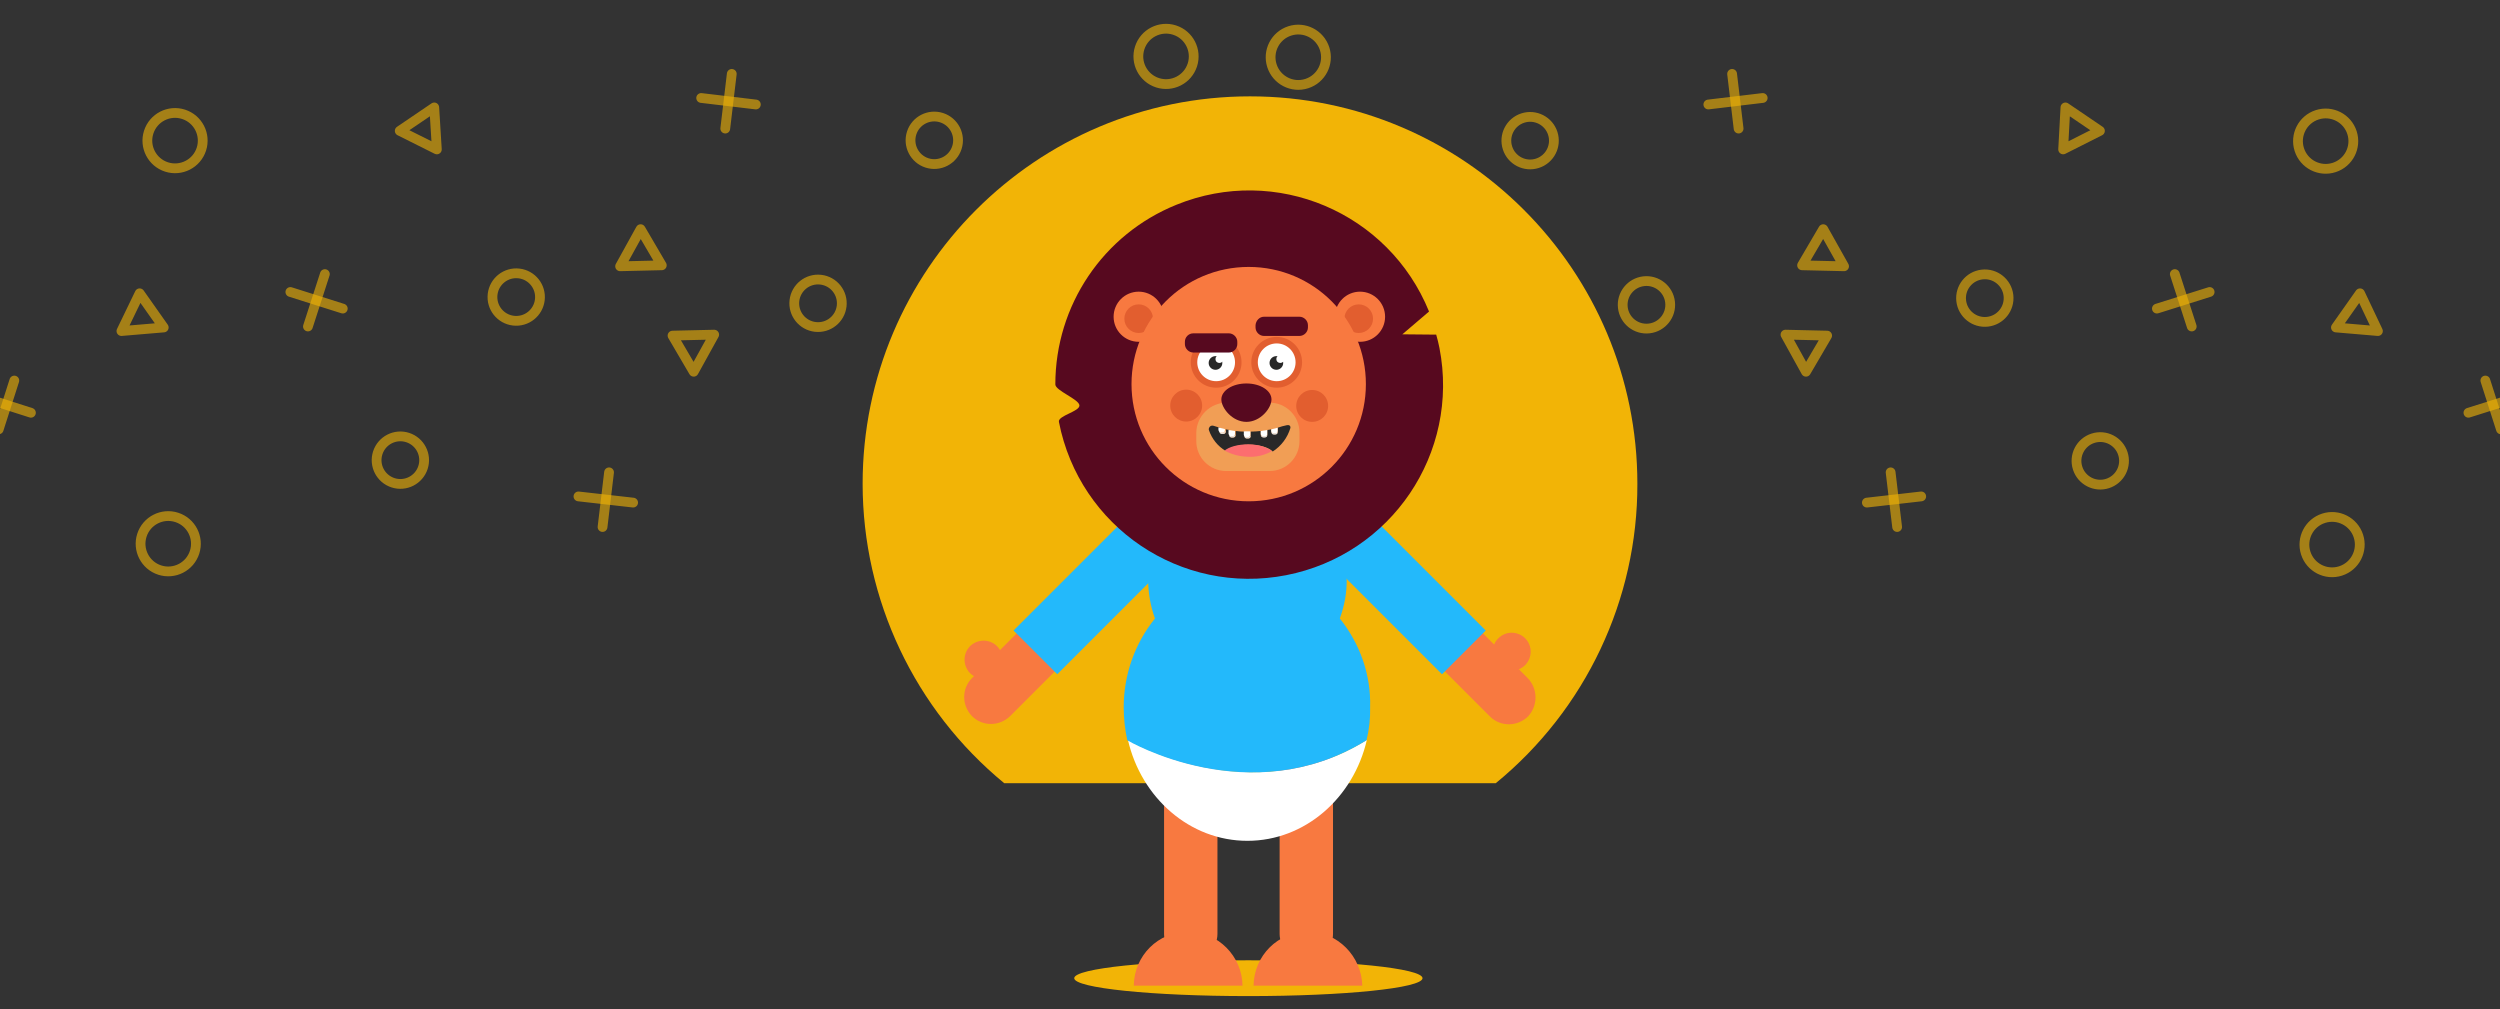 <?xml version="1.0" encoding="utf-8"?>
<!-- Generator: Adobe Illustrator 21.0.0, SVG Export Plug-In . SVG Version: 6.00 Build 0)  -->
<!DOCTYPE svg PUBLIC "-//W3C//DTD SVG 1.1//EN" "http://www.w3.org/Graphics/SVG/1.1/DTD/svg11.dtd">
<svg version="1.1" id="Layer_1" xmlns="http://www.w3.org/2000/svg" xmlns:xlink="http://www.w3.org/1999/xlink" x="0px" y="0px"
	 viewBox="0 0 768 310" style="enable-background:new 0 0 768 310;" xml:space="preserve">
<rect x="0" y="0" width="768" height="310" fill="#333333" stroke="none"/>
<style type="text/css">
	.st0{fill:#F2B406;}
	.st1{opacity:0.6;fill:none;stroke:#F2B406;stroke-width:3;stroke-linecap:round;stroke-linejoin:round;enable-background:new    ;}
	.st2{fill:#F87940;}
	.st3{fill:#FFFFFF;}
	.st4{fill:#23B9FB;}
	.st5{fill:#57091F;}
	.st6{fill:#E25E2F;}
	.st7{fill:#F19E55;}
	.st8{fill:#282828;}
	.st9{fill:#FC6D6F;}
	.st10{fill:#E1E1E1;}
</style>
<ellipse class="st0" cx="383.5" cy="300.5" rx="53.5" ry="5.5"/>
<g id="color_intro">
	<ellipse transform="matrix(0.952 -0.307 0.307 0.952 13.898 123.328)" class="st1" cx="398.7" cy="17.5" rx="8.5" ry="8.5"/>
	<ellipse transform="matrix(0.952 -0.307 0.307 0.952 9.479 146.439)" class="st1" cx="469.9" cy="43.1" rx="7.3" ry="7.3"/>
	<line class="st1" x1="524.8" y1="32.1" x2="541.5" y2="30.1"/>
	<line class="st1" x1="532.1" y1="22.7" x2="534.1" y2="39.5"/>
	<ellipse transform="matrix(0.994 -0.113 0.113 0.994 -7.33 57.937)" class="st1" cx="505.6" cy="93.4" rx="7.3" ry="7.3"/>
	<polygon class="st1" points="553.6,81.5 566.5,81.8 560.1,70.4 	"/>
	
		<ellipse transform="matrix(0.307 -0.952 0.952 0.307 231.548 353.059)" class="st1" cx="358.3" cy="17.5" rx="8.5" ry="8.5"/>
	
		<ellipse transform="matrix(0.307 -0.952 0.952 0.307 157.745 303.156)" class="st1" cx="287.1" cy="43.2" rx="7.3" ry="7.3"/>
	<line class="st1" x1="232.2" y1="32.1" x2="215.4" y2="30.1"/>
	<line class="st1" x1="224.8" y1="22.7" x2="222.8" y2="39.5"/>
	
		<ellipse transform="matrix(0.113 -0.994 0.994 0.113 130.153 332.525)" class="st1" cx="251.4" cy="93.3" rx="7.3" ry="7.3"/>
	<polygon class="st1" points="203.3,81.5 190.5,81.8 196.8,70.4 	"/>
	<line class="st1" x1="668.1" y1="84.2" x2="673.3" y2="100.3"/>
	<line class="st1" x1="662.6" y1="94.8" x2="678.8" y2="89.7"/>
	<line class="st1" x1="763.5" y1="116.9" x2="768.3" y2="131.9"/>
	<line class="st1" x1="758.3" y1="126.8" x2="773.5" y2="122"/>
	<ellipse transform="matrix(0.952 -0.307 0.307 0.952 21.262 221.494)" class="st1" cx="714.2" cy="43.2" rx="8.5" ry="8.5"/>
	
		<ellipse transform="matrix(0.952 -0.307 0.307 0.952 -16.704 228.099)" class="st1" cx="716.2" cy="167.1" rx="8.5" ry="8.5"/>
	<ellipse transform="matrix(0.952 -0.307 0.307 0.952 -12.252 204.982)" class="st1" cx="645" cy="141.4" rx="7.3" ry="7.3"/>
	<polygon class="st1" points="725,90.1 730.5,101.7 717.6,100.6 	"/>
	<line class="st1" x1="590.2" y1="152.5" x2="573.5" y2="154.4"/>
	<line class="st1" x1="582.8" y1="161.9" x2="580.8" y2="145.1"/>
	<ellipse transform="matrix(0.994 -0.113 0.113 0.994 -6.421 69.706)" class="st1" cx="609.5" cy="91.3" rx="7.3" ry="7.3"/>
	<polygon class="st1" points="561.3,103.1 548.5,102.8 554.8,114.2 	"/>
	<polygon class="st1" points="645.1,40.2 634.5,33 633.8,45.9 	"/>
	<line class="st1" x1="99.8" y1="84.2" x2="94.6" y2="100.3"/>
	<line class="st1" x1="105.3" y1="94.8" x2="89.2" y2="89.7"/>
	<line class="st1" x1="4.4" y1="116.9" x2="-0.4" y2="131.9"/>
	<line class="st1" x1="9.5" y1="126.8" x2="-5.5" y2="122"/>
	<ellipse transform="matrix(0.307 -0.952 0.952 0.307 -3.869 81.159)" class="st1" cx="53.8" cy="43.2" rx="8.5" ry="8.5"/>
	
		<ellipse transform="matrix(0.307 -0.952 0.952 0.307 -123.267 164.956)" class="st1" cx="51.7" cy="167.1" rx="8.5" ry="8.5"/>
	<ellipse transform="matrix(0.307 -0.952 0.952 0.307 -49.38 215.046)" class="st1" cx="123" cy="141.4" rx="7.3" ry="7.3"/>
	<polygon class="st1" points="42.9,90.1 37.3,101.7 50.3,100.6 	"/>
	<line class="st1" x1="177.7" y1="152.5" x2="194.5" y2="154.4"/>
	<line class="st1" x1="185.1" y1="161.9" x2="187.1" y2="145.1"/>
	<ellipse transform="matrix(0.113 -0.994 0.994 0.113 49.908 238.589)" class="st1" cx="158.6" cy="91.3" rx="7.3" ry="7.3"/>
	<polygon class="st1" points="206.6,103.1 219.4,102.8 213.1,114.2 	"/>
	<polygon class="st1" points="122.8,40.2 133.4,33 134.2,45.9 	"/>
</g>
<path class="st0" d="M503,148.6c0-65.7-53.3-119-119-119s-119,53.3-119,119c0,35.6,16,69.4,43.5,92h151
	C487.1,218,503.1,184.2,503,148.6z"/>
<g>
	<path class="st2" d="M364.8,201.5h2c4,0,7.2,3.2,7.2,7.2v78.2c0,4-3.2,7.2-7.2,7.2h-2c-4,0-7.2-3.2-7.2-7.2v-78.2
		C357.5,204.8,360.8,201.5,364.8,201.5z"/>
	
		<ellipse transform="matrix(0.952 -0.307 0.307 0.952 -23.465 133.149)" class="st1" cx="411.2" cy="141.1" rx="8.5" ry="8.5"/>
	<polygon class="st1" points="400.5,94.1 394.9,82.5 407.9,83.6 	"/>
	
		<ellipse transform="matrix(0.307 -0.952 0.952 0.307 119.848 446.802)" class="st1" cx="366.8" cy="141.1" rx="8.5" ry="8.5"/>
	<polygon class="st1" points="377.6,94.1 383.1,82.5 370.2,83.6 	"/>
	<path class="st2" d="M400.3,201.5h2c4,0,7.2,3.2,7.2,7.2v78.2c0,4-3.2,7.2-7.2,7.2h-2c-4,0-7.2-3.2-7.2-7.2v-78.2
		C393.1,204.8,396.3,201.5,400.3,201.5z"/>
	<path class="st3" d="M346.5,227.3c4.1,17.8,19,31,36.7,31s32.6-13.2,36.7-31C384.2,249.6,346.6,227.4,346.5,227.3z"/>
	<path class="st4" d="M411.6,190c1.4-3.9,2.2-8,2.1-12.2c0-18.2-13.6-33-30.5-33s-30.5,14.8-30.5,33c0,4.2,0.7,8.3,2.1,12.2
		c-6.2,7.7-9.6,17.3-9.6,27.3c0,3.4,0.4,6.8,1.1,10.1c0.1,0.1,37.7,22.2,73.5,0c0.8-3.3,1.2-6.7,1.1-10.1
		C421.2,207.3,417.8,197.8,411.6,190z"/>
	<path class="st2" d="M364.1,154.5L364.1,154.5c-3.2-3.2-8.4-3.2-11.7,0l-45.2,45.2c-1.6-2.8-5.2-3.7-8-2.1c-2.8,1.6-3.7,5.2-2.1,8
		c0.5,0.9,1.2,1.6,2.1,2.1l-0.6,0.6c-3.2,3.2-3.2,8.4,0,11.7l0,0c3.2,3.2,8.4,3.2,11.7,0l53.9-53.9
		C367.2,162.9,367.2,157.8,364.1,154.5z"/>
	<path class="st2" d="M469.3,208.3l-2.7-2.7c3-1.2,4.4-4.7,3.2-7.6c-1.2-3-4.7-4.4-7.6-3.2c-1.4,0.6-2.6,1.7-3.2,3.2l-43.5-43.5
		c-3.2-3.2-8.4-3.2-11.7,0l0,0c-3.2,3.2-3.2,8.4,0,11.7l53.9,53.9c3.2,3.2,8.4,3.2,11.7,0l0,0C472.5,216.8,472.5,211.6,469.3,208.3z
		"/>
	
		<rect x="310.9" y="173.5" transform="matrix(0.707 -0.707 0.707 0.707 -31.118 290.837)" class="st4" width="49.2" height="19"/>
	
		<rect x="422.9" y="158.4" transform="matrix(0.707 -0.707 0.707 0.707 -2.779 359.346)" class="st4" width="19" height="49.2"/>
	<path class="st2" d="M365,286.2c-9.2,0-16.6,7.4-16.7,16.6h33.4C381.6,293.8,374.2,286.2,365,286.2z"/>
	<path class="st2" d="M401.8,286.2c-9.2,0-16.6,7.4-16.7,16.6h33.4C418.3,293.8,410.9,286.2,401.8,286.2z"/>
	<path class="st5" d="M430.8,102.7l8.2-7c-12.4-30.5-47.1-45.2-77.6-32.8c-22.5,9.1-37.2,30.9-37.2,55.2c0,1.9,7.2,4.5,7.4,6.4
		s-6.7,3.2-6.3,5.1c6.3,32.3,37.5,53.4,69.8,47.1s53.4-37.5,47.1-69.8c-0.3-1.4-0.6-2.8-1-4.1L430.8,102.7z"/>
	<circle class="st2" cx="349.8" cy="97.3" r="7.7"/>
	<circle class="st2" cx="417.8" cy="97.3" r="7.7"/>
	<circle class="st6" cx="417.4" cy="97.9" r="4.4"/>
	<circle class="st6" cx="349.8" cy="97.9" r="4.4"/>
	<path class="st2" d="M347.6,118c0-19.9,16.1-36,36-36s36,16.1,36,36s-16.1,36-36,36S347.6,137.9,347.6,118z"/>
	<path class="st7" d="M376.8,123.7H390c5.1,0,9.2,4.1,9.2,9.2v2.6c0,5.1-4.1,9.2-9.2,9.2h-13.3c-5.1,0-9.2-4.1-9.2-9.2v-2.6
		C367.6,127.8,371.8,123.7,376.8,123.7z"/>
	<path class="st5" d="M390.6,122.7c0,2.7-3.4,6.9-7.7,6.9s-7.7-4.2-7.7-6.9s3.4-4.9,7.7-4.9S390.6,120,390.6,122.7z"/>
	<circle class="st6" cx="364.4" cy="124.6" r="4.9"/>
	<circle class="st6" cx="403.1" cy="124.7" r="4.9"/>
	<circle class="st6" cx="373.6" cy="111.3" r="7.8"/>
	<circle class="st3" cx="373.6" cy="111.3" r="5.8"/>
	<circle class="st8" cx="373.4" cy="111.5" r="2.1"/>
	<circle class="st3" cx="374.6" cy="110.3" r="1.2"/>
	<circle class="st6" cx="392.2" cy="111.3" r="7.8"/>
	<circle class="st3" cx="392.2" cy="111.3" r="5.8"/>
	<circle class="st8" cx="392.1" cy="111.5" r="2.1"/>
	<circle class="st3" cx="393.3" cy="110.3" r="1.2"/>
	<path class="st8" d="M392.5,131.4v1.3c0,0.4-0.3,0.7-0.7,0.7l0,0h-0.5c-0.4,0-0.7-0.3-0.7-0.7l0,0v-0.8l-1.3,0.2v1.5
		c0,0.4-0.3,0.7-0.7,0.7l0,0H388c-0.4,0-0.7-0.3-0.7-0.7l0,0v-1.2c-1.1,0.1-2.1,0.2-3.1,0.2v1.4c0,0.4-0.3,0.7-0.7,0.7l0,0H383
		c-0.4,0-0.7-0.3-0.7-0.7l0,0v-1.4c-1,0-1.9-0.1-2.7-0.2v1.3c0,0.4-0.3,0.7-0.7,0.7l0,0h-0.5c-0.4,0-0.7-0.3-0.7-0.7l0,0v-1.6
		l-1.1-0.2v0.7c0,0.4-0.3,0.7-0.7,0.7l0,0h-0.5c-0.4,0-0.7-0.3-0.7-0.7l0,0v-1.2c-0.7-0.2-1.3-0.4-1.9-0.6c-0.6-0.2-1.2,0.1-1.4,0.7
		c-0.1,0.2-0.1,0.5,0,0.7c0.9,2.6,2.7,4.9,5.1,6.3c1.4-1.1,4.1-1.9,7.2-1.9s6,0.8,7.3,2.1c2.6-1.7,4.5-4.2,5.4-7.2
		c0.1-0.4-0.1-0.8-0.5-0.9c-0.2,0-0.3,0-0.5,0C394.3,130.8,393.4,131.1,392.5,131.4z"/>
	<path class="st9" d="M376.2,138.4c2.1,1.2,4.5,1.8,6.9,1.9c2.7,0.2,5.3-0.4,7.6-1.7c-1.4-1.2-4.1-2.1-7.3-2.1
		S377.6,137.3,376.2,138.4z"/>
	<path class="st10" d="M375.8,132.9h-0.5c-0.4,0-0.7-0.3-0.7-0.7l0,0v0.4c0,0.4,0.3,0.7,0.7,0.7l0,0h0.5c0.4,0,0.7-0.3,0.7-0.7l0,0
		v-0.5C376.4,132.6,376.1,132.9,375.8,132.9L375.8,132.9z"/>
	<path class="st3" d="M375.1,132.9h0.5c0.4,0,0.7-0.3,0.7-0.7l0,0v-0.4c-0.7-0.2-1.4-0.3-2-0.5v0.8
		C374.4,132.6,374.8,132.9,375.1,132.9z"/>
	<path class="st10" d="M378.8,134h-0.5c-0.4,0-0.7-0.3-0.7-0.7l0,0v0.4c0,0.4,0.3,0.7,0.7,0.7l0,0h0.5c0.4,0,0.7-0.3,0.7-0.7l0,0
		v-0.4C379.5,133.6,379.2,134,378.8,134L378.8,134z"/>
	<path class="st3" d="M378.2,134h0.5c0.4,0,0.7-0.3,0.7-0.7l0,0v-0.9c-0.7-0.1-1.4-0.2-2-0.3v1.2C377.5,133.6,377.8,134,378.2,134z"
		/>
	<path class="st10" d="M383.5,134.3H383c-0.4,0-0.7-0.3-0.7-0.7l0,0v0.4c0,0.4,0.3,0.7,0.7,0.7l0,0h0.5c0.4,0,0.7-0.3,0.7-0.7l0,0
		v-0.4C384.2,134,383.9,134.3,383.5,134.3L383.5,134.3z"/>
	<path class="st3" d="M382.9,134.3h0.5c0.4,0,0.7-0.3,0.7-0.7l0,0v-1.1c-0.7,0-1.3,0-2,0v1.1C382.2,134,382.5,134.3,382.9,134.3z"/>
	<path class="st10" d="M388.6,134h-0.5c-0.4,0-0.7-0.3-0.7-0.7l0,0v0.4c0,0.4,0.3,0.7,0.7,0.7l0,0h0.5c0.4,0,0.7-0.3,0.7-0.7l0,0
		v-0.4C389.3,133.6,389,134,388.6,134L388.6,134z"/>
	<path class="st3" d="M388,134h0.6c0.4,0,0.7-0.3,0.7-0.7l0,0v-1.2c-0.7,0.1-1.3,0.2-2,0.3v0.9C387.3,133.6,387.6,133.9,388,134z"/>
	<path class="st10" d="M391.8,133.1h-0.5c-0.4,0-0.7-0.3-0.7-0.7l0,0v0.4c0,0.4,0.3,0.7,0.7,0.7l0,0h0.5c0.4,0,0.7-0.3,0.7-0.7l0,0
		v-0.4C392.6,132.8,392.2,133.1,391.8,133.1L391.8,133.1z"/>
	<path class="st3" d="M391.3,133.1h0.5c0.4,0,0.7-0.3,0.7-0.7l0,0v-1c-0.7,0.2-1.3,0.3-2,0.5v0.5
		C390.5,132.7,390.8,133.1,391.3,133.1C391.2,133.1,391.3,133.1,391.3,133.1z"/>
	<path class="st5" d="M366.6,102.4h10.9c1.4,0,2.6,1.2,2.6,2.6v0.7c0,1.4-1.2,2.6-2.6,2.6h-10.9c-1.4,0-2.6-1.2-2.6-2.6V105
		C364,103.6,365.1,102.4,366.6,102.4z"/>
	<path class="st5" d="M388.3,97.3h10.9c1.4,0,2.6,1.2,2.6,2.6v0.7c0,1.4-1.2,2.6-2.6,2.6h-10.9c-1.4,0-2.6-1.2-2.6-2.6v-0.7
		C385.8,98.5,386.9,97.3,388.3,97.3z"/>
</g>
</svg>
